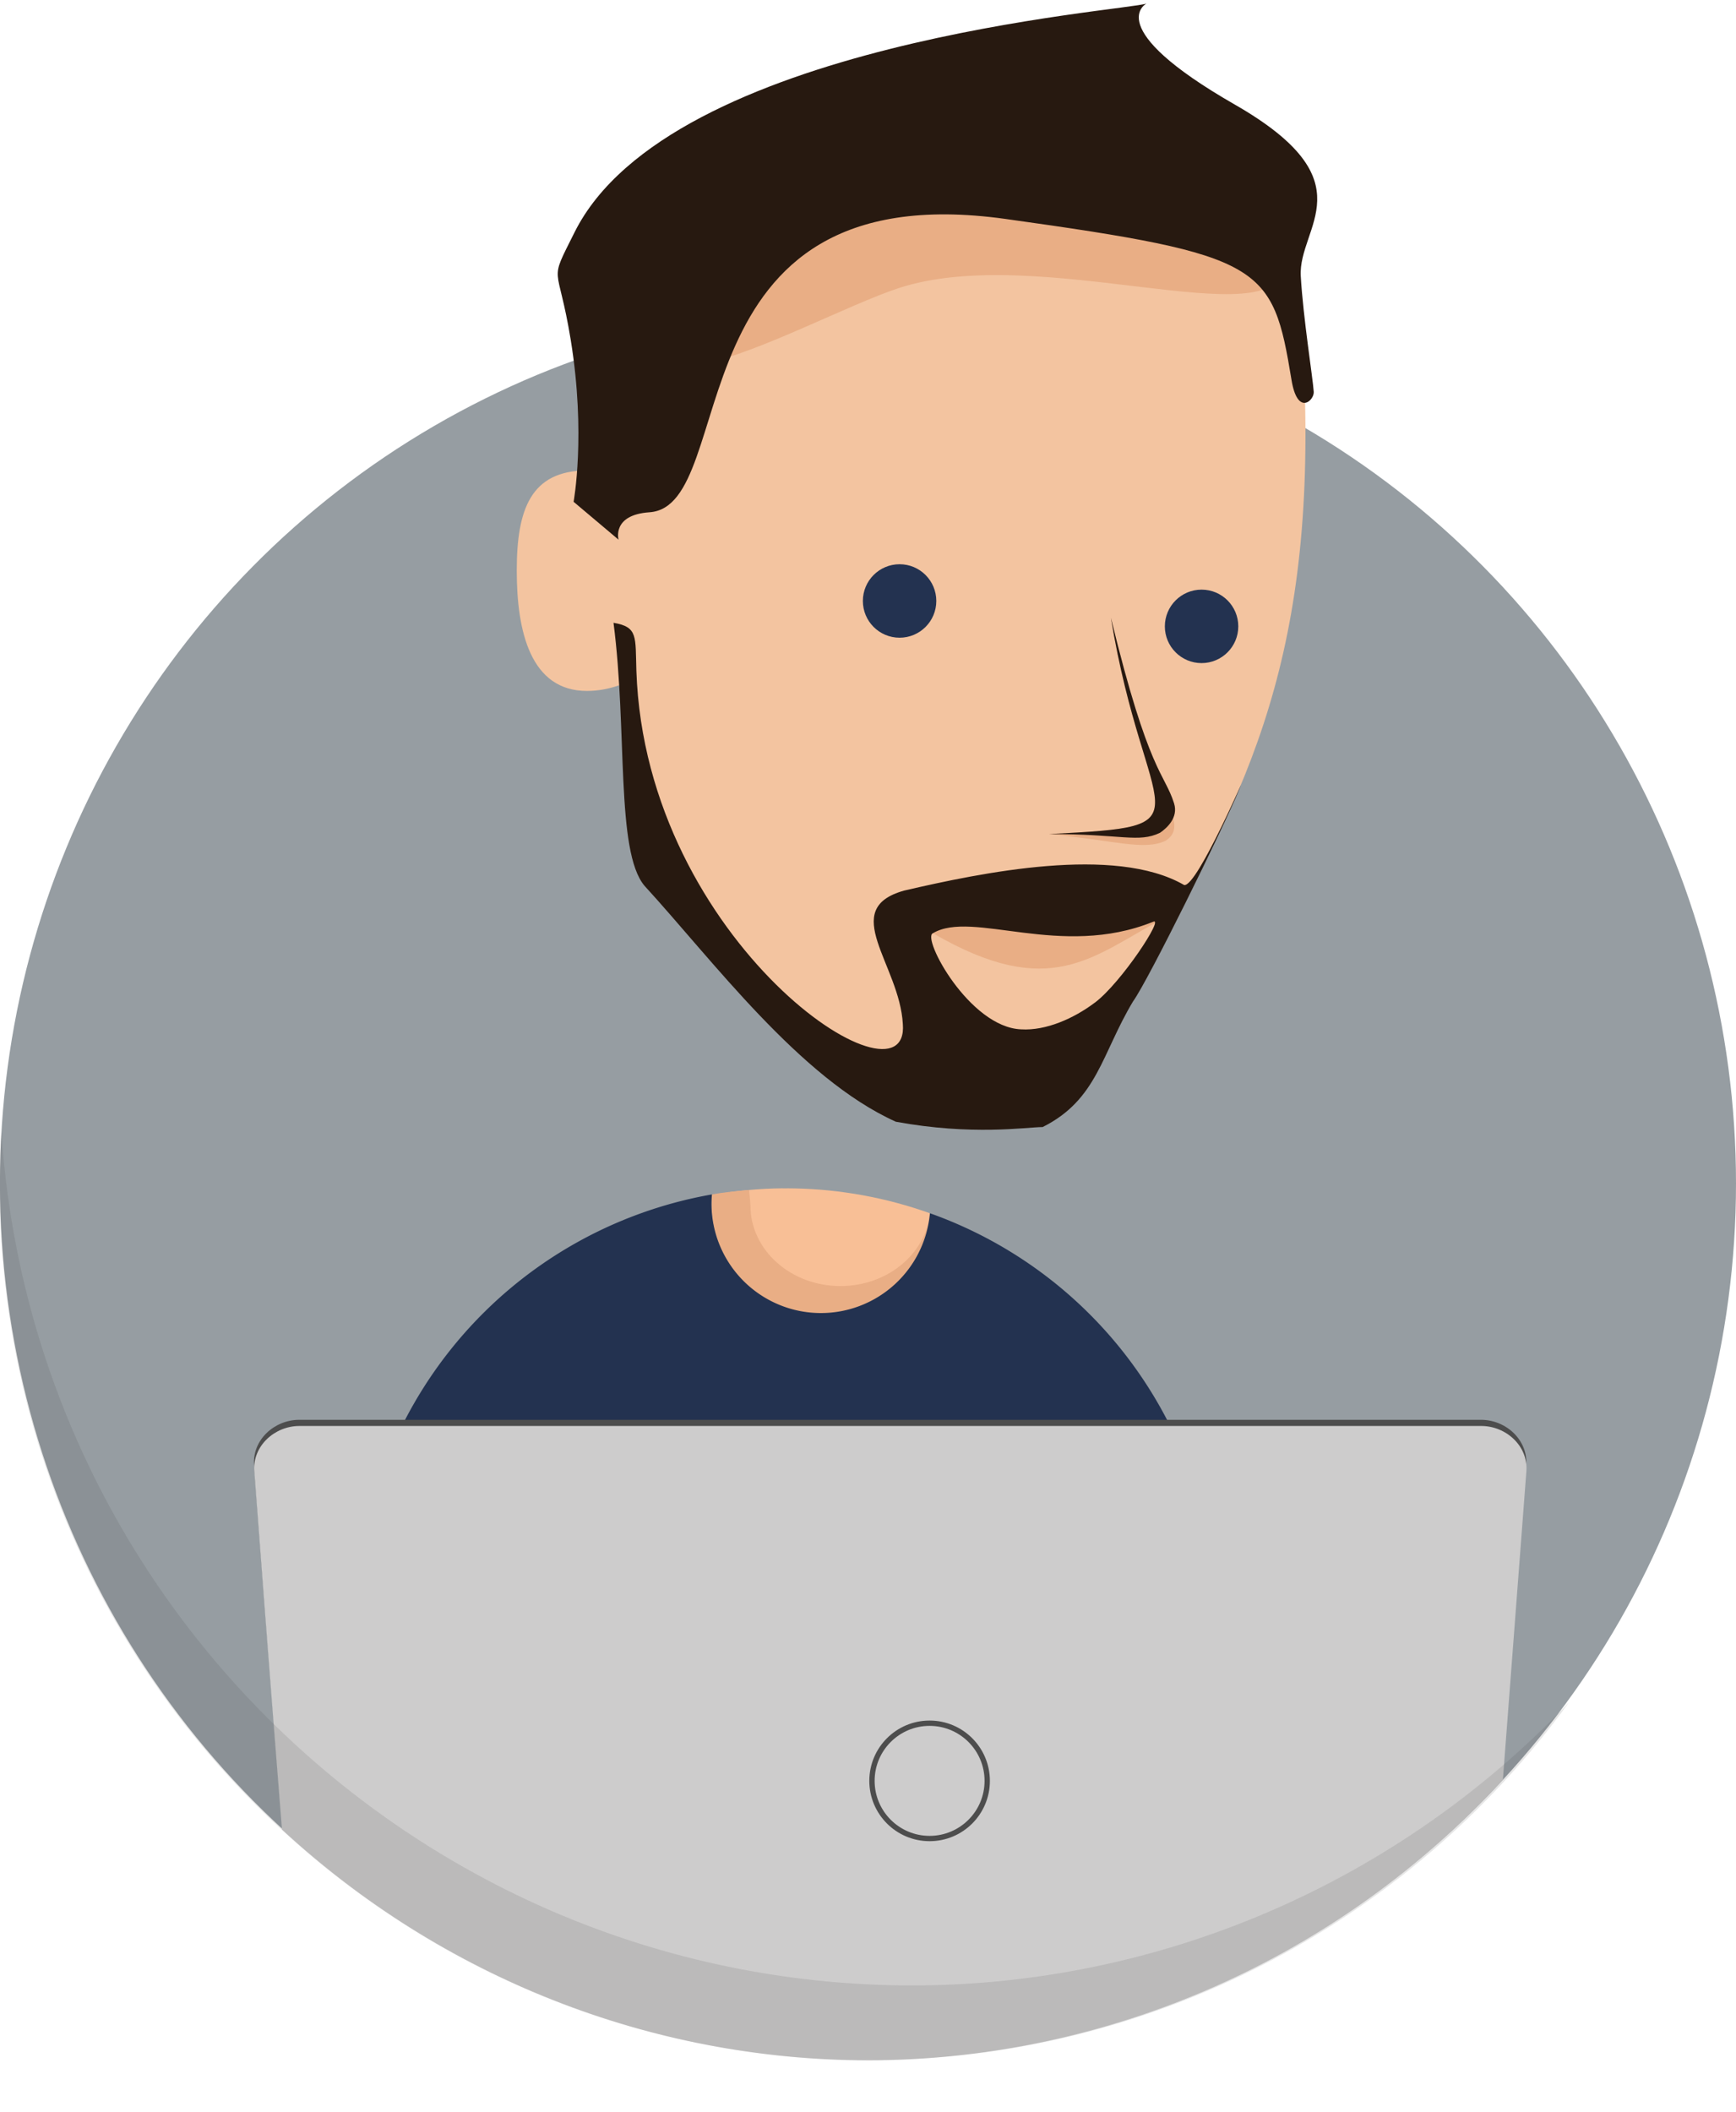 <?xml version="1.0" encoding="UTF-8" standalone="no"?>
<!-- Created with Inkscape (http://www.inkscape.org/) -->

<svg
   xmlns:dc="http://purl.org/dc/elements/1.1/"
   xmlns:cc="http://creativecommons.org/ns#"
   xmlns:rdf="http://www.w3.org/1999/02/22-rdf-syntax-ns#"
   xmlns:svg="http://www.w3.org/2000/svg"
   xmlns="http://www.w3.org/2000/svg"
   xmlns:sodipodi="http://sodipodi.sourceforge.net/DTD/sodipodi-0.dtd"
   xmlns:inkscape="http://www.inkscape.org/namespaces/inkscape"
   width="32.623mm"
   height="39.674mm"
   viewBox="0 0 32.623 39.674"
   version="1.1"
   id="svg920"
   inkscape:version="0.92.3 (2405546, 2018-03-11)"
   sodipodi:docname="portait.svg">
  <defs
     id="defs914" />
  <sodipodi:namedview
     id="base"
     pagecolor="#ffffff"
     bordercolor="#666666"
     borderopacity="1.0"
     inkscape:pageopacity="0.0"
     inkscape:pageshadow="2"
     inkscape:zoom="8.4207162"
     inkscape:cx="9.2989877"
     inkscape:cy="71.332135"
     inkscape:document-units="mm"
     inkscape:current-layer="layer1"
     showgrid="false"
     inkscape:window-width="3840"
     inkscape:window-height="2106"
     inkscape:window-x="0"
     inkscape:window-y="54"
     inkscape:window-maximized="1"
     inkscape:snap-intersection-paths="true" />
  <g
     inkscape:label="Layer 1"
     inkscape:groupmode="layer"
     id="layer1"
     transform="translate(-31.423,-103.561)">
    <ellipse
       style="font-style:normal;font-variant:normal;font-weight:normal;font-stretch:normal;font-size:50.8px;line-height:1.25;font-family:'Codec Cold Trial';-inkscape-font-specification:'Codec Cold Trial';letter-spacing:0px;word-spacing:0px;opacity:1;fill:#969da2;fill-opacity:1;stroke:none;stroke-width:0.031;stroke-opacity:1"
       id="ellipse889-3"
       cx="47.734"
       cy="125.789"
       rx="16.312"
       ry="16.426" />
    <path
       id="path970"
       style="font-style:normal;font-variant:normal;font-weight:normal;font-stretch:normal;font-size:50.8px;line-height:1.25;font-family:'Codec Cold Trial';-inkscape-font-specification:'Codec Cold Trial';letter-spacing:0px;word-spacing:0px;opacity:1;fill:#f8bf96;fill-opacity:1;stroke:none;stroke-width:0.103;stroke-opacity:1"
       d="m 46.131,125.881 c -0.441,0.004 -0.886,0.046 -1.332,0.125 -0.001,0.002 -0.001,0.004 -0.003,0.007 0.018,0.023 0.003,0.129 0.002,0.169 3.6e-5,1.136 0.921,2.057 2.057,2.057 1.06,-8.2e-4 1.946,-0.807 2.047,-1.862 -0.005,-0.008 -0.002,-0.019 -0.003,-0.027 -0.809,-0.289 -1.667,-0.45 -2.546,-0.467 -0.074,-10e-4 -0.148,-0.002 -0.222,-10e-4 z"
       inkscape:connector-curvature="0"
       sodipodi:nodetypes="cccccccccc" />
    <path
       sodipodi:nodetypes="ccccccccccccc"
       inkscape:connector-curvature="0"
       d="m 45.497,125.913 c -0.232,0.021 -0.462,0.041 -0.695,0.082 -0.014,0.08 -0.005,0.13 -0.009,0.188 3.6e-5,1.136 0.926,2.055 2.062,2.055 1.06,-8.2e-4 1.946,-0.807 2.047,-1.862 -0.005,-0.008 -0.002,-0.018 -0.003,-0.026 0,0 0,1e-5 0,0 -0.083,0.775 -0.811,1.367 -1.682,1.367 -0.934,6e-5 -1.691,-0.677 -1.692,-1.511 5.82e-4,-0.015 -0.011,-0.153 -0.025,-0.289 -6.88e-4,-5.8e-4 -0.001,-9.3e-4 -0.002,-0.002 -6.88e-4,-5.8e-4 -2.33e-4,-10e-4 -4.76e-4,-0.002 z"
       style="font-style:normal;font-variant:normal;font-weight:normal;font-stretch:normal;font-size:50.8px;line-height:1.25;font-family:'Codec Cold Trial';-inkscape-font-specification:'Codec Cold Trial';letter-spacing:0px;word-spacing:0px;opacity:1;fill:#e9ae85;fill-opacity:1;stroke:none;stroke-width:0.103;stroke-opacity:1"
       id="path865-6" />
    <path
       inkscape:connector-curvature="0"
       id="path865-3"
       d="m 44.801,125.996 a 8.066,8.066 0 0 0 -6.67,7.943 8.066,8.066 0 0 0 8.066,8.066 8.066,8.066 0 0 0 8.066,-8.066 8.066,8.066 0 0 0 -5.365,-7.59 2.057,2.057 0 0 1 -2.048,1.875 2.057,2.057 0 0 1 -2.057,-2.057 2.057,2.057 0 0 1 0.009,-0.171 z"
       style="font-style:normal;font-variant:normal;font-weight:normal;font-stretch:normal;font-size:50.8px;line-height:1.25;font-family:'Codec Cold Trial';-inkscape-font-specification:'Codec Cold Trial';letter-spacing:0px;word-spacing:0px;opacity:1;fill:#233250;fill-opacity:1;stroke:none;stroke-width:0.103;stroke-opacity:1" />
    <path
       sodipodi:nodetypes="cccccccccccc"
       inkscape:connector-curvature="0"
       id="path862"
       d="m 54.341,106.065 -9.926,2.26 c -0.384,1.426 -0.782,2.848 -1.122,4.284 -0.261,-0.138 -0.548,-0.21 -0.839,-0.211 -1.061,-6e-5 -1.32,0.737 -1.32,1.881 6.2e-5,1.144 0.259,2.26 1.32,2.26 0.205,-8.2e-4 0.408,-0.037 0.603,-0.107 l 0.127,1.005 1.231,3.39 c 0,0 5.443,5.803 8.302,1.306 2.059,-3.453 3.403,-6.029 3.222,-11.343 z"
       style="font-style:normal;font-variant:normal;font-weight:normal;font-stretch:normal;font-size:50.8px;line-height:1.25;font-family:'Codec Cold Trial';-inkscape-font-specification:'Codec Cold Trial';letter-spacing:0px;word-spacing:0px;opacity:1;fill:#f3c4a0;fill-opacity:1;stroke:none;stroke-width:0.116px;stroke-linecap:butt;stroke-linejoin:miter;stroke-opacity:1" />
    <path
       sodipodi:nodetypes="cccc"
       inkscape:connector-curvature="0"
       id="rect889"
       d="m 48.792,120.926 4.473,-0.103 c -1.317,0.704 -2.104,1.548 -4.31,0.267 -0.326,-0.251 -0.163,-0.164 -0.163,-0.164 z"
       style="font-style:normal;font-variant:normal;font-weight:normal;font-stretch:normal;font-size:50.8px;line-height:1.25;font-family:'Codec Cold Trial';-inkscape-font-specification:'Codec Cold Trial';letter-spacing:0px;word-spacing:0px;opacity:1;fill:#e9ae85;fill-opacity:1;stroke:none;stroke-width:0.031;stroke-opacity:1" />
    <path
       sodipodi:nodetypes="accscccscccacccac"
       inkscape:connector-curvature="0"
       id="path817"
       d="m 48.253,124.628 c -1.801,-0.812 -3.446,-3.042 -4.72,-4.431 -0.543,-0.651 -0.317,-2.915 -0.581,-4.938 0.464,0.078 0.409,0.26 0.43,0.904 0.173,5.125 5.148,8.364 5.007,6.632 -0.06,-1.119 -1.215,-2.16 0.024,-2.506 1.449,-0.336 3.957,-0.858 5.262,-0.105 0.245,0.056 1.253,-2.319 1.036,-1.795 -0.3,0.725 -1.708,3.586 -1.997,3.983 -0.592,0.987 -0.67,1.844 -1.697,2.358 -0.321,0.004 -1.326,0.164 -2.763,-0.1 z m 3.747,-2.236 c 0.497,-0.376 1.315,-1.622 1.091,-1.517 -1.733,0.701 -3.394,-0.228 -4.137,0.215 -0.215,0.087 0.688,1.767 1.657,1.805 0.47,0.029 0.996,-0.207 1.388,-0.503 z"
       style="font-style:normal;font-variant:normal;font-weight:normal;font-stretch:normal;font-size:50.8px;line-height:1.25;font-family:'Codec Cold Trial';-inkscape-font-specification:'Codec Cold Trial';letter-spacing:0px;word-spacing:0px;opacity:1;fill:#271910;fill-opacity:1;stroke:none;stroke-width:0.155" />
    <path
       sodipodi:nodetypes="sssss"
       inkscape:connector-curvature="0"
       id="path871-6"
       d="m 55.55,108.556 c -0.11,1.368 -4.608,-0.449 -7.243,0.418 -1.849,0.608 -6.927,3.672 -2.736,-1.565 0.858,-1.072 2.432,-2.22 5.188,-1.903 2.756,0.317 4.9,1.683 4.791,3.051 z"
       style="font-style:normal;font-variant:normal;font-weight:normal;font-stretch:normal;font-size:50.8px;line-height:1.25;font-family:'Codec Cold Trial';-inkscape-font-specification:'Codec Cold Trial';letter-spacing:0px;word-spacing:0px;opacity:1;fill:#e9ae85;fill-opacity:1;stroke:none;stroke-width:0.166;stroke-opacity:1" />
    <path
       sodipodi:nodetypes="csssssscssc"
       inkscape:connector-curvature="0"
       d="m 43.047,113.698 c 0,0 -0.132,-0.467 0.582,-0.515 1.731,-0.118 0.338,-6.394 6.686,-5.51 4.862,0.677 5.023,0.864 5.378,3.024 0.113,0.69 0.428,0.383 0.418,0.225 -0.018,-0.268 -0.199,-1.391 -0.244,-2.176 -0.053,-0.927 1.29,-1.771 -1.24,-3.221 -2.53,-1.451 -1.659,-1.898 -1.659,-1.898 -0.343,0.138 -8.958,0.714 -10.748,4.297 -0.5,1.002 -0.315,0.527 -0.071,2.027 0.288,1.77 0.053,3.035 0.053,3.035"
       style="font-style:normal;font-variant:normal;font-weight:normal;font-stretch:normal;font-size:50.8px;line-height:1.25;font-family:'Codec Cold Trial';-inkscape-font-specification:'Codec Cold Trial';letter-spacing:0px;word-spacing:0px;opacity:1;fill:#271910;fill-opacity:1;stroke:none;stroke-width:0.116px;stroke-linecap:butt;stroke-linejoin:miter;stroke-opacity:1"
       id="path951" />
    <path
       sodipodi:nodetypes="scccccss"
       inkscape:connector-curvature="0"
       id="rect819-3"
       d="m 37.047,130.229 c -0.47,0 -0.885,0.38 -0.849,0.849 0.295,3.941 0.525,6.746 0.525,6.746 3.001,2.772 6.924,4.313 10.996,4.321 4.535,-0.008 8.862,-1.918 11.942,-5.27 l 0.442,-5.797 c 0.036,-0.469 -0.379,-0.849 -0.849,-0.849 z"
       style="font-style:normal;font-variant:normal;font-weight:normal;font-stretch:normal;font-size:50.8px;line-height:1.25;font-family:'Codec Cold Trial';-inkscape-font-specification:'Codec Cold Trial';letter-spacing:0px;word-spacing:0px;opacity:1;fill:#4d4d4d;fill-opacity:1;stroke:none;stroke-width:0.031;stroke-opacity:1" />
    <path
       sodipodi:nodetypes="scccccss"
       inkscape:connector-curvature="0"
       id="rect819"
       d="m 37.051,130.345 c -0.47,0 -0.885,0.38 -0.849,0.849 0.295,3.941 0.52,6.731 0.52,6.731 3.001,2.772 6.929,4.328 11.001,4.336 4.535,-0.008 8.862,-1.918 11.942,-5.27 l 0.442,-5.797 c 0.036,-0.469 -0.379,-0.849 -0.849,-0.849 z"
       style="font-style:normal;font-variant:normal;font-weight:normal;font-stretch:normal;font-size:50.8px;line-height:1.25;font-family:'Codec Cold Trial';-inkscape-font-specification:'Codec Cold Trial';letter-spacing:0px;word-spacing:0px;opacity:1;fill:#cdcccc;fill-opacity:1;stroke:none;stroke-width:0.031;stroke-opacity:1" />
    <path
       inkscape:connector-curvature="0"
       id="path885-7"
       d="m 60.907,135.537 c -3.22,3.389 -7.674,5.309 -12.332,5.317 -9,-0.001 -16.52,-6.989 -17.126,-16.031 -0.028,0.348 -0.024,0.661 -0.031,1.009 -5.5e-5,9.072 7.342,16.426 16.351,16.426 5.192,-0.007 10.07,-2.503 13.138,-6.721 z"
       style="font-style:normal;font-variant:normal;font-weight:normal;font-stretch:normal;font-size:50.8px;line-height:1.25;font-family:'Codec Cold Trial';-inkscape-font-specification:'Codec Cold Trial';letter-spacing:0px;word-spacing:0px;opacity:0.198;fill:#4c4c4c;fill-opacity:0.699;stroke:none;stroke-width:0.031;stroke-opacity:1"
       sodipodi:nodetypes="ccccccc" />
    <circle
       r="0.69"
       cy="114.849"
       cx="48.328"
       id="path864"
       style="font-style:normal;font-variant:normal;font-weight:normal;font-stretch:normal;font-size:50.8px;line-height:1.25;font-family:'Codec Cold Trial';-inkscape-font-specification:'Codec Cold Trial';letter-spacing:0px;word-spacing:0px;opacity:1;fill:#233250;fill-opacity:1;stroke:none;stroke-width:0.127;stroke-opacity:1" />
    <circle
       r="1.083"
       cy="137.011"
       cx="48.892"
       id="path1013"
       style="font-style:normal;font-variant:normal;font-weight:normal;font-stretch:normal;font-size:50.8px;line-height:1.25;font-family:'Codec Cold Trial';-inkscape-font-specification:'Codec Cold Trial';letter-spacing:0px;word-spacing:0px;opacity:1;fill:none;fill-opacity:1;stroke:#4d4d4d;stroke-width:0.1;stroke-miterlimit:4;stroke-dasharray:none;stroke-opacity:1" />
    <circle
       r="0.69"
       cy="115.326"
       cx="54.003"
       id="path864-6"
       style="font-style:normal;font-variant:normal;font-weight:normal;font-stretch:normal;font-size:50.8px;line-height:1.25;font-family:'Codec Cold Trial';-inkscape-font-specification:'Codec Cold Trial';letter-spacing:0px;word-spacing:0px;opacity:1;fill:#233250;fill-opacity:1;stroke:none;stroke-width:0.127;stroke-opacity:1" />
    <path
       sodipodi:nodetypes="ccsccc"
       inkscape:connector-curvature="0"
       id="path955-6"
       d="m 51.134,119.227 c 1.23,0.118 1.791,0.319 2.196,0.124 0.131,-0.089 0.21,-0.207 0.126,-0.473 -0.18,-0.572 -0.445,-0.787 -1.157,-3.714 0.639,3.888 1.961,3.907 -1.165,4.063 z"
       style="font-style:normal;font-variant:normal;font-weight:normal;font-stretch:normal;font-size:50.8px;line-height:1.25;font-family:'Codec Cold Trial';-inkscape-font-specification:'Codec Cold Trial';letter-spacing:0px;word-spacing:0px;opacity:1;fill:#e9ae85;fill-opacity:1;stroke:none;stroke-width:0.14px;stroke-linecap:butt;stroke-linejoin:miter;stroke-opacity:1" />
    <path
       sodipodi:nodetypes="ccsccc"
       inkscape:connector-curvature="0"
       id="path955"
       d="m 51.134,119.227 c 1.37,-0.002 1.682,0.171 2.088,-0.024 0.131,-0.089 0.348,-0.287 0.264,-0.553 -0.18,-0.572 -0.474,-0.559 -1.187,-3.486 0.639,3.888 1.961,3.907 -1.165,4.063 z"
       style="font-style:normal;font-variant:normal;font-weight:normal;font-stretch:normal;font-size:50.8px;line-height:1.25;font-family:'Codec Cold Trial';-inkscape-font-specification:'Codec Cold Trial';letter-spacing:0px;word-spacing:0px;opacity:1;fill:#271910;fill-opacity:1;stroke:none;stroke-width:0.14px;stroke-linecap:butt;stroke-linejoin:miter;stroke-opacity:1" />
  </g>
</svg>
